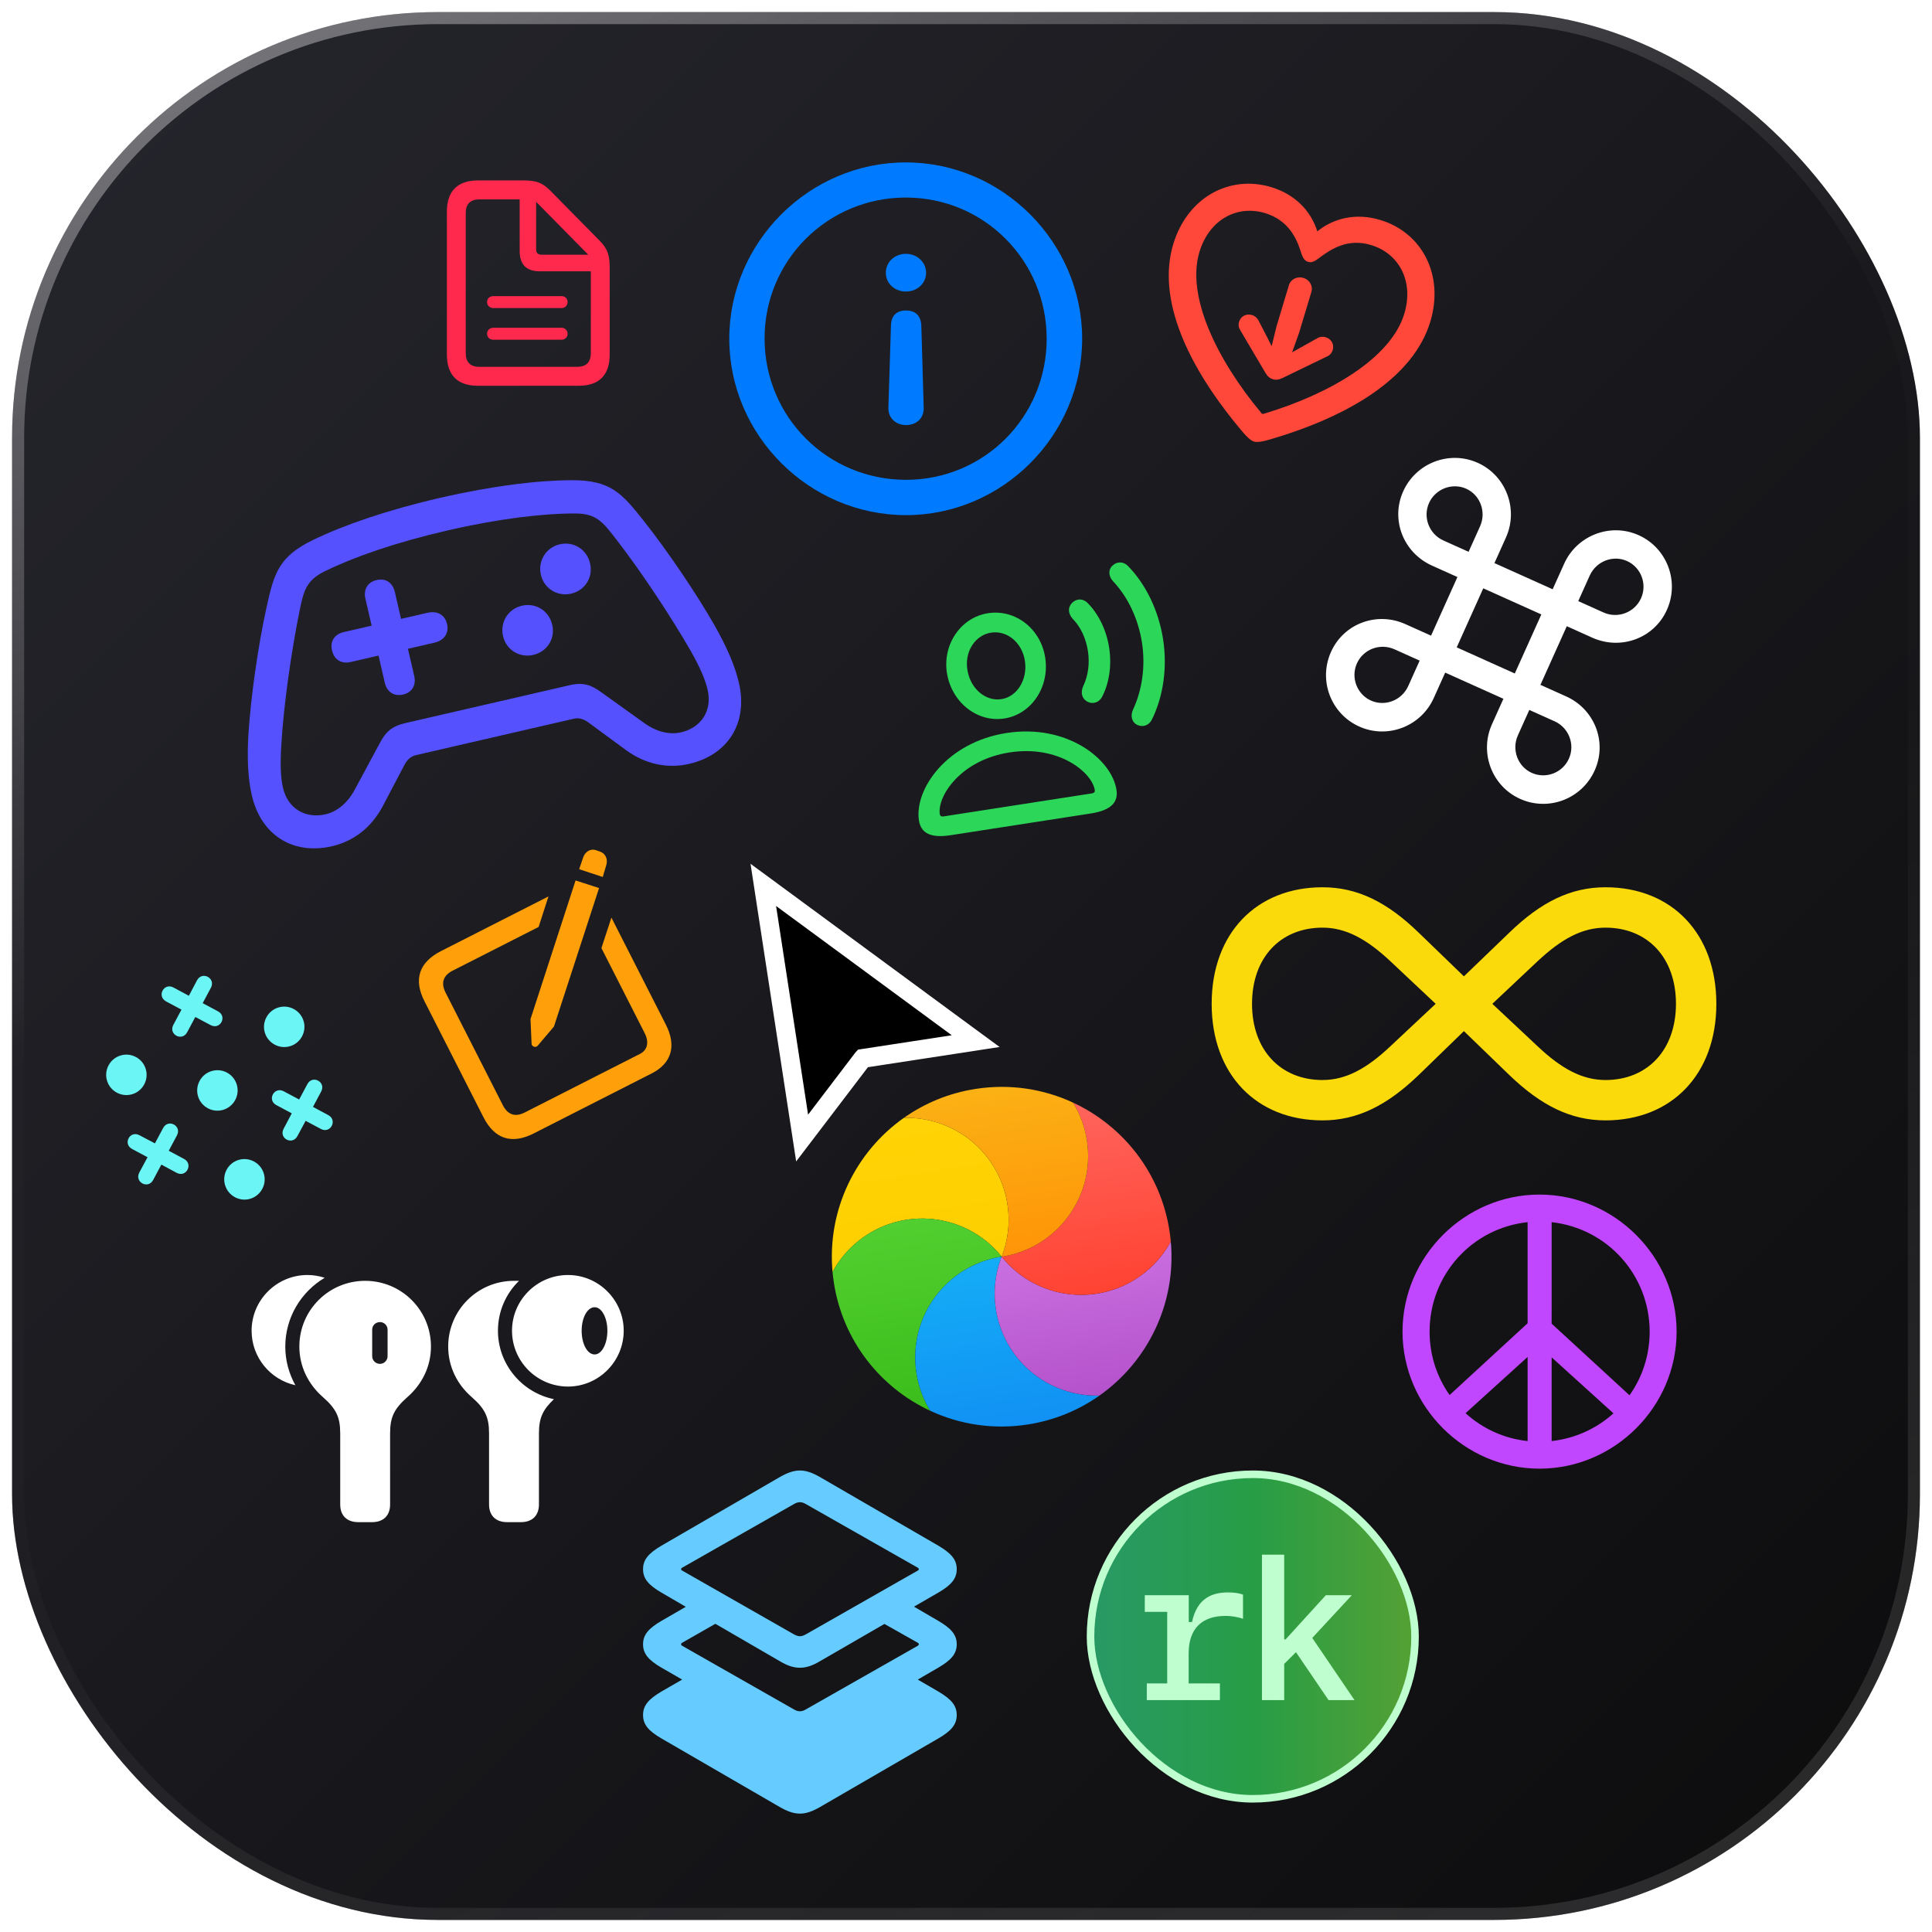 <svg width="128" height="128" viewBox="0 0 128 128" fill="none" xmlns="http://www.w3.org/2000/svg">
<rect x="0.8" y="0.8" width="126.4" height="126.4" rx="28.2" fill="#020203" fill-opacity="0.3"/>
<rect x="0.8" y="0.8" width="126.4" height="126.4" rx="28.2" fill="url(#paint0_linear_188_403)" fill-opacity="0.95"/>
<rect x="0.8" y="0.8" width="126.4" height="126.4" rx="28.2" stroke="url(#paint1_linear_188_403)" stroke-width="1.6"/>
<g clip-path="url(#clip0_188_403)" filter="url(#filter0_b_188_403)">
<path d="M96.558 38.23L94.811 42.114L93.107 41.348C91.229 40.503 89.032 41.3 88.183 43.187C87.335 45.074 88.168 47.288 90.055 48.136C91.924 48.977 94.141 48.135 94.99 46.247L95.748 44.562L99.605 46.296L98.847 47.982C97.998 49.869 98.84 52.087 100.709 52.927C102.596 53.776 104.805 52.93 105.653 51.042C106.502 49.155 105.64 46.983 103.762 46.139L102.058 45.373L103.804 41.488L105.508 42.255C107.39 43.09 109.588 42.294 110.436 40.407C111.281 38.528 110.452 36.306 108.565 35.457C106.696 34.617 104.474 35.468 103.63 37.346L102.867 39.041L99.011 37.306L99.773 35.611C100.617 33.733 99.779 31.506 97.91 30.666C96.023 29.817 93.811 30.673 92.966 32.551C92.117 34.438 92.98 36.61 94.854 37.464L96.558 38.23ZM95.631 35.809C94.678 35.38 94.255 34.265 94.679 33.321C95.099 32.387 96.215 31.963 97.14 32.379C98.065 32.795 98.489 33.911 98.056 34.873L97.298 36.558L95.631 35.809ZM106.24 40.579L104.563 39.825L105.321 38.139C105.754 37.178 106.869 36.754 107.794 37.17C108.729 37.59 109.143 38.702 108.723 39.636C108.299 40.58 107.183 41.003 106.24 40.579ZM96.511 42.889L98.27 38.978L102.118 40.708L100.359 44.62L96.511 42.889ZM92.389 43.018L94.056 43.768L93.298 45.454C92.87 46.407 91.754 46.83 90.829 46.414C89.904 45.998 89.476 44.891 89.901 43.948C90.321 43.013 91.436 42.59 92.389 43.018ZM102.998 47.789C103.941 48.213 104.365 49.328 103.944 50.263C103.52 51.206 102.418 51.625 101.483 51.205C100.558 50.789 100.135 49.673 100.563 48.72L101.321 47.035L102.998 47.789Z" fill="white"/>
</g>
<path d="M75.37 48.038C75.737 48.195 76.134 48.049 76.313 47.678C77.068 46.159 77.35 44.239 77.058 42.356C76.764 40.465 75.921 38.713 74.734 37.502C74.451 37.203 74.029 37.184 73.728 37.452C73.411 37.722 73.427 38.17 73.748 38.517C74.723 39.547 75.413 40.995 75.658 42.573C75.902 44.144 75.667 45.728 75.066 47.011C74.873 47.437 74.986 47.869 75.37 48.038ZM66.543 47.601C68.337 47.323 69.55 45.511 69.248 43.568C68.95 41.647 67.262 40.346 65.46 40.626C63.666 40.904 62.44 42.68 62.736 44.586C63.045 46.528 64.741 47.881 66.543 47.601ZM72.091 46.511C72.435 46.664 72.833 46.526 73.014 46.17C73.485 45.274 73.667 44.087 73.484 42.91C73.301 41.727 72.769 40.658 72.047 39.939C71.767 39.655 71.346 39.644 71.067 39.908C70.738 40.196 70.739 40.645 71.087 41.018C71.594 41.534 71.948 42.295 72.077 43.129C72.205 43.955 72.09 44.781 71.773 45.44C71.562 45.9 71.688 46.322 72.091 46.511ZM66.344 46.321C65.309 46.481 64.286 45.634 64.091 44.376C63.894 43.156 64.618 42.075 65.66 41.914C66.702 41.752 67.71 42.548 67.901 43.777C68.095 45.027 67.386 46.159 66.344 46.321ZM62.985 55.334L72.269 53.894C73.549 53.695 74.105 53.198 73.969 52.327C73.653 50.287 70.682 47.942 66.684 48.563C62.694 49.182 60.566 52.317 60.882 54.357C61.017 55.228 61.697 55.534 62.985 55.334ZM62.54 54.085C62.361 54.112 62.286 54.071 62.264 53.929C62.087 52.79 63.601 50.36 66.884 49.85C70.174 49.34 72.353 51.197 72.53 52.336C72.552 52.478 72.493 52.54 72.314 52.568L62.54 54.085Z" fill="#2BD659"/>
<path d="M59.883 74.061C60.759 74.036 61.655 74.182 62.523 74.52C65.997 75.874 67.716 79.786 66.363 83.26C64.031 80.352 59.783 79.884 56.875 82.216C56.149 82.798 55.575 83.499 55.158 84.27C54.785 80.165 56.687 76.317 59.883 74.061V74.061Z" fill="url(#paint2_linear_188_403)"/>
<path d="M55.158 84.27C55.574 83.5 56.148 82.798 56.874 82.216C59.783 79.884 64.031 80.352 66.363 83.26C62.678 83.825 60.149 87.271 60.714 90.956C60.855 91.876 61.176 92.724 61.636 93.47C58.334 91.938 55.836 88.834 55.243 84.966C55.207 84.733 55.179 84.501 55.158 84.27V84.27Z" fill="url(#paint3_linear_188_403)"/>
<path d="M61.636 93.47C61.176 92.724 60.855 91.876 60.714 90.955C60.149 87.271 62.678 83.825 66.363 83.26C65.01 86.734 66.729 90.647 70.203 92C71.071 92.338 71.967 92.484 72.844 92.459C71.466 93.431 69.848 94.107 68.068 94.38C65.795 94.729 63.576 94.371 61.636 93.47V93.47Z" fill="url(#paint4_linear_188_403)"/>
<path d="M72.844 92.459C71.967 92.484 71.071 92.338 70.203 92C66.729 90.647 65.01 86.734 66.363 83.26C68.695 86.169 72.943 86.636 75.852 84.304C76.578 83.722 77.152 83.021 77.568 82.251C77.942 86.355 76.04 90.204 72.844 92.459V92.459Z" fill="url(#paint5_linear_188_403)"/>
<path d="M77.568 82.251C77.152 83.021 76.578 83.722 75.852 84.305C72.943 86.636 68.695 86.169 66.363 83.26C70.048 82.695 72.577 79.25 72.012 75.565C71.87 74.645 71.549 73.796 71.09 73.05C74.392 74.583 76.89 77.687 77.483 81.555C77.519 81.787 77.547 82.019 77.568 82.251V82.251Z" fill="url(#paint6_linear_188_403)"/>
<path d="M71.091 73.05C71.55 73.796 71.871 74.644 72.012 75.565C72.577 79.25 70.048 82.695 66.363 83.26C67.716 79.786 65.997 75.874 62.523 74.52C61.655 74.182 60.759 74.036 59.883 74.061C61.26 73.089 62.878 72.413 64.658 72.14C66.931 71.791 69.15 72.149 71.091 73.05V73.05Z" fill="url(#paint7_linear_188_403)"/>
<path d="M51.788 59.521L50.571 58.626L50.8 60.12L52.92 73.943L53.143 75.398L54.035 74.227L57.15 70.136L57.16 70.125L63.151 69.206L64.641 68.977L63.427 68.085L51.788 59.521Z" fill="black" stroke="white" stroke-width="1.25"/>
<path d="M60.011 10.76C53.604 10.76 48.316 16.049 48.316 22.445C48.316 28.84 53.615 34.129 60.023 34.129C66.418 34.129 71.696 28.84 71.696 22.445C71.696 16.049 66.407 10.76 60.011 10.76ZM60.011 13.088C65.198 13.088 69.345 17.258 69.345 22.445C69.345 27.631 65.198 31.79 60.023 31.79C54.836 31.79 50.666 27.631 50.655 22.445C50.643 17.258 54.825 13.088 60.011 13.088ZM60.023 20.569C59.401 20.569 59.039 20.919 59.028 21.574L58.859 27.01C58.836 27.677 59.333 28.162 60.034 28.162C60.734 28.162 61.22 27.688 61.198 27.021L61.04 21.574C61.017 20.93 60.655 20.569 60.023 20.569ZM60.023 16.817C59.288 16.817 58.689 17.348 58.689 18.071C58.689 18.783 59.277 19.314 60.023 19.314C60.757 19.314 61.356 18.783 61.356 18.071C61.356 17.359 60.746 16.817 60.023 16.817Z" fill="#007BFF"/>
<g clip-path="url(#clip1_188_403)">
<path d="M16.683 52.688C17.302 55.374 19.452 56.653 21.996 56.066C23.45 55.731 24.615 54.801 25.345 53.438L26.779 50.707C26.978 50.313 27.231 50.104 27.573 50.026L38 47.621C38.342 47.542 38.661 47.619 39.013 47.886L41.498 49.714C42.751 50.619 44.206 50.945 45.659 50.609C48.203 50.023 49.576 47.932 48.957 45.245C48.69 44.089 48.135 42.837 47.37 41.483C46.162 39.361 44.275 36.56 42.606 34.452C41.186 32.669 40.442 31.808 37.893 31.816C35.656 31.822 32.675 32.173 29.141 32.988C25.606 33.803 22.762 34.795 20.748 35.77C18.464 36.876 18.161 37.978 17.666 40.203C17.088 42.83 16.618 46.173 16.461 48.61C16.367 50.163 16.416 51.531 16.683 52.688ZM18.748 52.188C18.593 51.517 18.561 50.677 18.634 49.431C18.785 46.718 19.306 43.142 19.848 40.465C20.11 39.187 20.268 38.466 21.497 37.858C23.414 36.918 26.17 35.946 29.639 35.146C33.096 34.349 36.011 34.013 38.146 34.019C39.516 34.028 39.952 34.612 40.758 35.643C42.44 37.807 44.43 40.804 45.788 43.17C46.398 44.258 46.727 45.029 46.881 45.701C47.209 47.121 46.419 48.219 45.119 48.519C44.326 48.702 43.448 48.464 42.653 47.882L39.861 45.882C39.176 45.378 38.667 45.183 37.72 45.401L26.863 47.905C25.905 48.126 25.534 48.524 25.139 49.276L23.515 52.295C23.055 53.166 22.359 53.767 21.577 53.948C20.267 54.25 19.075 53.609 18.748 52.188ZM21.996 43.09C22.138 43.706 22.612 44.003 23.229 43.861L25.079 43.434L25.492 45.229C25.635 45.845 26.101 46.155 26.706 46.016C27.301 45.879 27.584 45.396 27.442 44.779L27.028 42.984L28.767 42.583C29.439 42.428 29.758 41.949 29.615 41.332C29.478 40.738 28.982 40.446 28.31 40.601L26.571 41.002L26.159 39.219C26.017 38.602 25.551 38.292 24.957 38.429C24.351 38.569 24.068 39.051 24.21 39.668L24.622 41.452L22.772 41.878C22.155 42.021 21.858 42.495 21.996 43.09ZM37.84 39.331C38.765 39.118 39.307 38.251 39.094 37.326C38.881 36.401 38.011 35.848 37.086 36.061C36.183 36.269 35.621 37.153 35.834 38.078C36.048 39.002 36.937 39.54 37.84 39.331ZM35.331 43.389C36.256 43.176 36.799 42.309 36.588 41.395C36.374 40.47 35.505 39.916 34.58 40.13C33.666 40.34 33.115 41.221 33.328 42.146C33.539 43.06 34.417 43.6 35.331 43.389Z" fill="#5551FF"/>
</g>
<g clip-path="url(#clip2_188_403)">
<path d="M39.934 58.102L40.168 57.316C40.286 56.917 40.119 56.538 39.734 56.412L39.467 56.32C39.123 56.207 38.757 56.436 38.635 56.81L38.371 57.587L39.934 58.102ZM35.617 69.29L36.7 68.013L39.69 58.835L38.133 58.333L35.147 67.518L35.219 69.155C35.23 69.344 35.494 69.429 35.617 69.29ZM35.358 75.094L43.18 71.115C44.47 70.459 44.846 69.321 44.115 67.884L40.508 60.794L39.845 62.813L42.711 68.447C43.038 69.091 42.86 69.588 42.41 69.817L34.762 73.707C34.144 74.021 33.644 73.869 33.316 73.225L29.522 65.764C29.194 65.12 29.366 64.627 29.984 64.312L35.685 61.413L36.338 59.39L29.213 63.014C27.763 63.752 27.387 64.889 28.118 66.326L32.035 74.028C32.766 75.465 33.907 75.832 35.358 75.094Z" fill="#FF9F0A"/>
</g>
<path d="M77.73 16.179C76.647 19.773 78.599 24.234 82.382 28.678C82.593 28.925 82.862 29.19 83.08 29.256C83.299 29.321 83.67 29.249 83.981 29.16C89.598 27.547 93.68 24.903 94.763 21.309C95.698 18.204 94.201 15.403 91.449 14.575C89.842 14.09 88.367 14.445 87.275 15.328C86.867 14.002 85.828 12.881 84.22 12.397C81.46 11.566 78.665 13.074 77.73 16.179ZM79.466 16.693C80.105 14.572 81.935 13.554 83.812 14.119C85.326 14.575 85.9 15.749 86.19 16.708C86.321 17.124 86.448 17.282 86.667 17.347C86.894 17.416 87.073 17.341 87.418 17.078C88.226 16.468 89.324 15.779 90.83 16.233C92.715 16.801 93.679 18.661 93.04 20.782C92.148 23.744 88.079 26.098 83.818 27.385C83.727 27.413 83.667 27.431 83.633 27.421C83.599 27.411 83.559 27.362 83.507 27.291C80.665 23.865 78.574 19.655 79.466 16.693ZM86.884 19.34C87.005 18.936 86.752 18.529 86.356 18.41C85.952 18.289 85.516 18.488 85.394 18.892L84.575 21.61L84.25 22.934L83.813 22.069L83.389 21.252C83.306 21.071 83.138 20.929 82.961 20.876C82.574 20.759 82.206 20.942 82.092 21.321C82.029 21.531 82.065 21.716 82.184 21.899L83.837 24.701C83.977 24.936 84.123 25.063 84.333 25.126C84.535 25.187 84.726 25.162 84.973 25.043L87.907 23.623C88.107 23.537 88.231 23.399 88.295 23.189C88.409 22.81 88.204 22.455 87.825 22.341C87.64 22.285 87.421 22.311 87.26 22.418L86.456 22.865L85.605 23.343L86.065 22.058L86.884 19.34Z" fill="#FF473A"/>
<path d="M113.712 66.506C113.712 61.835 110.749 58.784 106.367 58.784C104.069 58.784 102.098 59.751 99.988 61.798L96.987 64.686L93.999 61.798C91.89 59.751 89.918 58.784 87.621 58.784C83.239 58.784 80.276 61.835 80.276 66.506C80.276 71.177 83.239 74.228 87.621 74.228C89.918 74.228 91.89 73.249 93.999 71.215L96.987 68.314L99.988 71.215C102.098 73.249 104.069 74.228 106.367 74.228C110.749 74.228 113.712 71.177 113.712 66.506ZM95.117 66.506L92.116 69.319C90.534 70.813 89.153 71.554 87.621 71.554C84.846 71.554 82.95 69.57 82.95 66.506C82.95 63.43 84.846 61.459 87.621 61.459C89.153 61.459 90.534 62.2 92.128 63.694L95.117 66.506ZM98.871 66.506L101.859 63.694C103.454 62.2 104.822 61.459 106.367 61.459C109.141 61.459 111.037 63.43 111.037 66.506C111.037 69.57 109.141 71.554 106.367 71.554C104.835 71.554 103.454 70.813 101.872 69.319L98.871 66.506Z" fill="#FADA0A"/>
<path d="M102 97.302C106.966 97.302 111.079 93.197 111.079 88.223C111.079 83.257 106.966 79.144 101.991 79.144C97.025 79.144 92.921 83.257 92.921 88.223C92.921 93.197 97.034 97.302 102 97.302ZM94.714 88.223C94.714 84.443 97.544 81.358 101.209 80.972V87.669L96.041 92.424C95.206 91.246 94.714 89.796 94.714 88.223ZM102.8 87.695V80.972C106.465 81.376 109.286 84.452 109.295 88.223C109.295 89.796 108.803 91.255 107.959 92.441L102.8 87.695ZM101.209 89.901V95.474C99.627 95.307 98.212 94.639 97.096 93.628L101.209 89.901ZM102.8 89.928L106.896 93.637C105.788 94.639 104.373 95.298 102.8 95.474V89.928Z" fill="#C147FF"/>
<path d="M31.654 25.558H38.346C39.696 25.558 40.393 24.849 40.393 23.493V17.793C40.393 16.914 40.28 16.512 39.733 15.953L36.45 12.62C35.917 12.08 35.477 11.954 34.686 11.954H31.654C30.31 11.954 29.607 12.664 29.607 14.026V23.493C29.607 24.849 30.31 25.558 31.654 25.558ZM31.761 24.303C31.158 24.303 30.857 23.989 30.857 23.411V14.101C30.857 13.53 31.158 13.21 31.767 13.21H34.429V16.625C34.429 17.535 34.874 17.975 35.779 17.975H39.143V23.411C39.143 23.989 38.842 24.303 38.233 24.303H31.761ZM35.898 16.876C35.634 16.876 35.521 16.763 35.521 16.506V13.373L38.974 16.876H35.898ZM37.21 19.619H32.677C32.439 19.619 32.269 19.789 32.269 20.009C32.269 20.235 32.439 20.41 32.677 20.41H37.21C37.436 20.41 37.605 20.235 37.605 20.009C37.605 19.789 37.436 19.619 37.21 19.619ZM37.21 21.716H32.677C32.439 21.716 32.269 21.892 32.269 22.118C32.269 22.338 32.439 22.507 32.677 22.507H37.21C37.436 22.507 37.605 22.338 37.605 22.118C37.605 21.892 37.436 21.716 37.21 21.716Z" fill="#FF294D"/>
<path d="M54.356 119.704L62.171 115.174C63.014 114.682 63.386 114.26 63.386 113.627C63.386 112.984 63.014 112.573 62.171 112.07L60.805 111.277L62.171 110.483C63.014 109.991 63.386 109.569 63.386 108.936C63.386 108.304 63.014 107.882 62.171 107.39L60.554 106.445L62.171 105.511C63.014 105.019 63.386 104.597 63.386 103.964C63.386 103.321 63.014 102.91 62.171 102.407L54.356 97.877C53.834 97.576 53.422 97.425 53 97.425C52.568 97.425 52.156 97.576 51.634 97.877L43.819 102.407C42.975 102.91 42.604 103.321 42.604 103.964C42.604 104.597 42.975 105.019 43.819 105.511L45.436 106.455L43.819 107.39C42.975 107.882 42.604 108.304 42.604 108.936C42.604 109.569 42.975 109.991 43.819 110.483L45.195 111.277L43.819 112.07C42.975 112.573 42.604 112.984 42.604 113.627C42.604 114.26 42.975 114.682 43.819 115.174L51.634 119.704C52.156 120.006 52.568 120.156 53 120.156C53.422 120.156 53.834 120.006 54.356 119.704ZM53 108.404C52.859 108.404 52.739 108.354 52.588 108.273L45.195 104.055C45.145 104.035 45.125 104.004 45.125 103.964C45.125 103.914 45.145 103.894 45.195 103.864L52.588 99.655C52.739 99.565 52.859 99.525 53 99.525C53.131 99.525 53.251 99.565 53.402 99.655L60.805 103.864C60.845 103.894 60.875 103.914 60.875 103.964C60.875 104.004 60.845 104.035 60.805 104.055L53.402 108.273C53.251 108.354 53.131 108.404 53 108.404ZM53 110.493C53.422 110.493 53.834 110.353 54.356 110.041L58.595 107.59L60.805 108.836C60.845 108.866 60.875 108.886 60.875 108.936C60.875 108.987 60.845 109.007 60.805 109.037L53.402 113.246C53.251 113.336 53.131 113.376 53 113.376C52.859 113.376 52.739 113.336 52.588 113.246L45.195 109.037C45.145 109.007 45.125 108.987 45.125 108.936C45.125 108.886 45.145 108.866 45.195 108.836L47.395 107.58L51.634 110.041C52.156 110.353 52.568 110.493 53 110.493Z" fill="#66CCFF"/>
<path d="M16.669 88.163C16.669 89.93 17.908 91.406 19.569 91.775C19.148 91.011 18.901 90.149 18.901 89.218C18.901 87.275 19.956 85.579 21.512 84.656C21.151 84.542 20.773 84.472 20.369 84.472C18.33 84.472 16.669 86.133 16.669 88.163ZM37.631 91.863C39.661 91.863 41.322 90.202 41.322 88.163C41.322 86.133 39.661 84.472 37.631 84.472C35.583 84.472 33.922 86.133 33.922 88.163C33.922 90.202 35.583 91.863 37.631 91.863ZM23.735 100.846H24.649C25.396 100.846 25.845 100.415 25.845 99.677V94.966C25.845 93.876 26.117 93.331 27.005 92.549C27.945 91.723 28.552 90.554 28.552 89.209C28.552 86.81 26.609 84.858 24.192 84.858C21.775 84.858 19.833 86.81 19.833 89.209C19.833 90.554 20.439 91.723 21.38 92.549C22.268 93.331 22.54 93.876 22.54 94.966V99.677C22.54 100.415 22.988 100.846 23.735 100.846ZM33.597 100.846H34.511C35.258 100.846 35.706 100.415 35.706 99.677V94.966C35.706 93.929 35.97 93.393 36.699 92.698C34.59 92.268 32.99 90.395 32.99 88.163C32.99 86.871 33.526 85.693 34.388 84.858H34.054C31.637 84.858 29.694 86.81 29.694 89.209C29.694 90.554 30.292 91.723 31.241 92.549C32.129 93.331 32.401 93.876 32.401 94.966V99.677C32.401 100.415 32.85 100.846 33.597 100.846ZM39.398 89.736C38.914 89.736 38.536 89.042 38.536 88.163C38.536 87.302 38.914 86.607 39.398 86.607C39.863 86.607 40.241 87.302 40.241 88.163C40.241 89.042 39.863 89.736 39.398 89.736ZM25.177 90.36C24.887 90.36 24.658 90.132 24.658 89.851V88.093C24.658 87.811 24.887 87.592 25.177 87.592C25.449 87.592 25.678 87.811 25.678 88.093V89.851C25.678 90.132 25.449 90.36 25.177 90.36Z" fill="white"/>
<g clip-path="url(#clip3_188_403)">
<path d="M11.005 66.347L12.023 66.89L11.484 67.9C11.146 68.535 12.062 69.024 12.4 68.389L12.94 67.379L13.956 67.916C14.591 68.254 15.079 67.338 14.439 67.001L13.428 66.462L13.972 65.444C14.314 64.802 13.392 64.314 13.053 64.949L12.512 65.973L11.492 65.424C10.857 65.086 10.368 66.002 11.005 66.347ZM19.224 69.312C19.926 69.099 20.328 68.347 20.112 67.638C19.898 66.935 19.146 66.534 18.443 66.748C17.735 66.963 17.334 67.715 17.547 68.418C17.763 69.127 18.515 69.528 19.224 69.312ZM8.767 72.493C9.47 72.28 9.871 71.528 9.655 70.819C9.441 70.116 8.689 69.715 7.987 69.929C7.278 70.144 6.877 70.897 7.091 71.599C7.306 72.308 8.058 72.709 8.767 72.493ZM14.791 73.528C15.499 73.313 15.901 72.561 15.687 71.858C15.469 71.143 14.725 70.746 14.011 70.964C13.308 71.178 12.907 71.93 13.122 72.638C13.336 73.341 14.088 73.742 14.791 73.528ZM8.756 76.126L9.775 76.669L9.23 77.681C8.893 78.322 9.809 78.811 10.148 78.176L10.691 77.158L11.704 77.703C12.338 78.041 12.827 77.125 12.191 76.78L11.18 76.241L11.723 75.223C12.062 74.588 11.145 74.099 10.807 74.734L10.264 75.752L9.239 75.211C8.605 74.872 8.116 75.789 8.756 76.126ZM18.312 73.218L19.33 73.762L18.793 74.778C18.449 75.415 19.365 75.903 19.704 75.269L20.249 74.257L21.259 74.796C21.894 75.134 22.383 74.218 21.748 73.879L20.736 73.334L21.279 72.316C21.618 71.681 20.701 71.192 20.363 71.827L19.819 72.845L18.801 72.302C18.166 71.963 17.672 72.882 18.312 73.218ZM16.583 79.421C17.292 79.205 17.693 78.453 17.477 77.744C17.262 77.035 16.51 76.634 15.801 76.85C15.098 77.064 14.697 77.816 14.913 78.524C15.129 79.233 15.88 79.634 16.583 79.421Z" fill="#6CF5F5"/>
</g>
<rect x="72.25" y="97.675" width="21.5" height="21.5" rx="10.75" fill="url(#paint8_linear_188_403)"/>
<rect x="72.25" y="97.675" width="21.5" height="21.5" rx="10.75" stroke="#BFFFCF" stroke-width="0.5"/>
<path d="M78.752 109.539V111.532H80.822V112.636H75.978V111.532H77.331V106.79H75.845V105.686H78.759V107.463H78.975C79.26 106.124 80.035 105.501 81.355 105.501C81.749 105.501 82.11 105.552 82.352 105.647V107.253C82.04 107.133 81.583 107.057 81.203 107.057C79.597 107.057 78.752 107.933 78.752 109.539ZM85.176 108.612L87.842 105.686H89.562L86.941 108.517L89.74 112.636H88.02L85.862 109.462L85.081 110.237V112.636H83.608V103H85.081V108.612H85.176Z" fill="#BFFFCF"/>
<defs>
<filter id="filter0_b_188_403" x="-178" y="-235" width="554.309" height="554.309" filterUnits="userSpaceOnUse" color-interpolation-filters="sRGB">
<feFlood flood-opacity="0" result="BackgroundImageFix"/>
<feGaussianBlur in="BackgroundImageFix" stdDeviation="128"/>
<feComposite in2="SourceAlpha" operator="in" result="effect1_backgroundBlur_188_403"/>
<feBlend mode="normal" in="SourceGraphic" in2="effect1_backgroundBlur_188_403" result="shape"/>
</filter>
<linearGradient id="paint0_linear_188_403" x1="0" y1="0" x2="128" y2="128" gradientUnits="userSpaceOnUse">
<stop stop-color="#1E1E26"/>
<stop offset="1" stop-color="#030304"/>
</linearGradient>
<linearGradient id="paint1_linear_188_403" x1="8.967" y1="-2.83801e-05" x2="69.951" y2="140.395" gradientUnits="userSpaceOnUse">
<stop stop-color="white" stop-opacity="0.4"/>
<stop offset="0.406" stop-color="white" stop-opacity="0.01"/>
<stop offset="0.574" stop-color="white" stop-opacity="0.01"/>
<stop offset="1" stop-color="white" stop-opacity="0.12"/>
</linearGradient>
<linearGradient id="paint2_linear_188_403" x1="53.737" y1="75.004" x2="55.265" y2="84.962" gradientUnits="userSpaceOnUse">
<stop stop-color="#FFD305"/>
<stop offset="1" stop-color="#FDCF01"/>
</linearGradient>
<linearGradient id="paint3_linear_188_403" x1="54.731" y1="81.629" x2="56.664" y2="94.233" gradientUnits="userSpaceOnUse">
<stop stop-color="#52CF30"/>
<stop offset="1" stop-color="#3BBD1C"/>
</linearGradient>
<linearGradient id="paint4_linear_188_403" x1="59.691" y1="84.284" x2="61.396" y2="95.403" gradientUnits="userSpaceOnUse">
<stop stop-color="#14ADF6"/>
<stop offset="1" stop-color="#1191F4"/>
</linearGradient>
<linearGradient id="paint5_linear_188_403" x1="65.468" y1="83.397" x2="66.995" y2="93.356" gradientUnits="userSpaceOnUse">
<stop stop-color="#CA70E1"/>
<stop offset="1" stop-color="#B452CB"/>
</linearGradient>
<linearGradient id="paint6_linear_188_403" x1="64.942" y1="73.993" x2="66.875" y2="86.597" gradientUnits="userSpaceOnUse">
<stop stop-color="#FF645D"/>
<stop offset="1" stop-color="#FF4332"/>
</linearGradient>
<linearGradient id="paint7_linear_188_403" x1="59.704" y1="72.9" x2="61.41" y2="84.02" gradientUnits="userSpaceOnUse">
<stop stop-color="#FBB114"/>
<stop offset="1" stop-color="#FF9508"/>
</linearGradient>
<linearGradient id="paint8_linear_188_403" x1="94" y1="108.425" x2="72" y2="108.425" gradientUnits="userSpaceOnUse">
<stop stop-color="#55A134"/>
<stop offset="0.5" stop-color="#279D46"/>
<stop offset="1" stop-color="#299966"/>
</linearGradient>
<clipPath id="clip0_188_403">
<rect width="32" height="32" fill="white" transform="translate(91.124 21) rotate(24.212)"/>
</clipPath>
<clipPath id="clip1_188_403">
<rect width="36" height="36" fill="white" transform="translate(10 30.089) rotate(-12.985)"/>
</clipPath>
<clipPath id="clip2_188_403">
<rect width="24" height="24" fill="white" transform="translate(20 61.88) rotate(-26.959)"/>
</clipPath>
<clipPath id="clip3_188_403">
<rect width="20" height="20" fill="white" transform="translate(2 65.821) rotate(-16.921)"/>
</clipPath>
</defs>
</svg>
